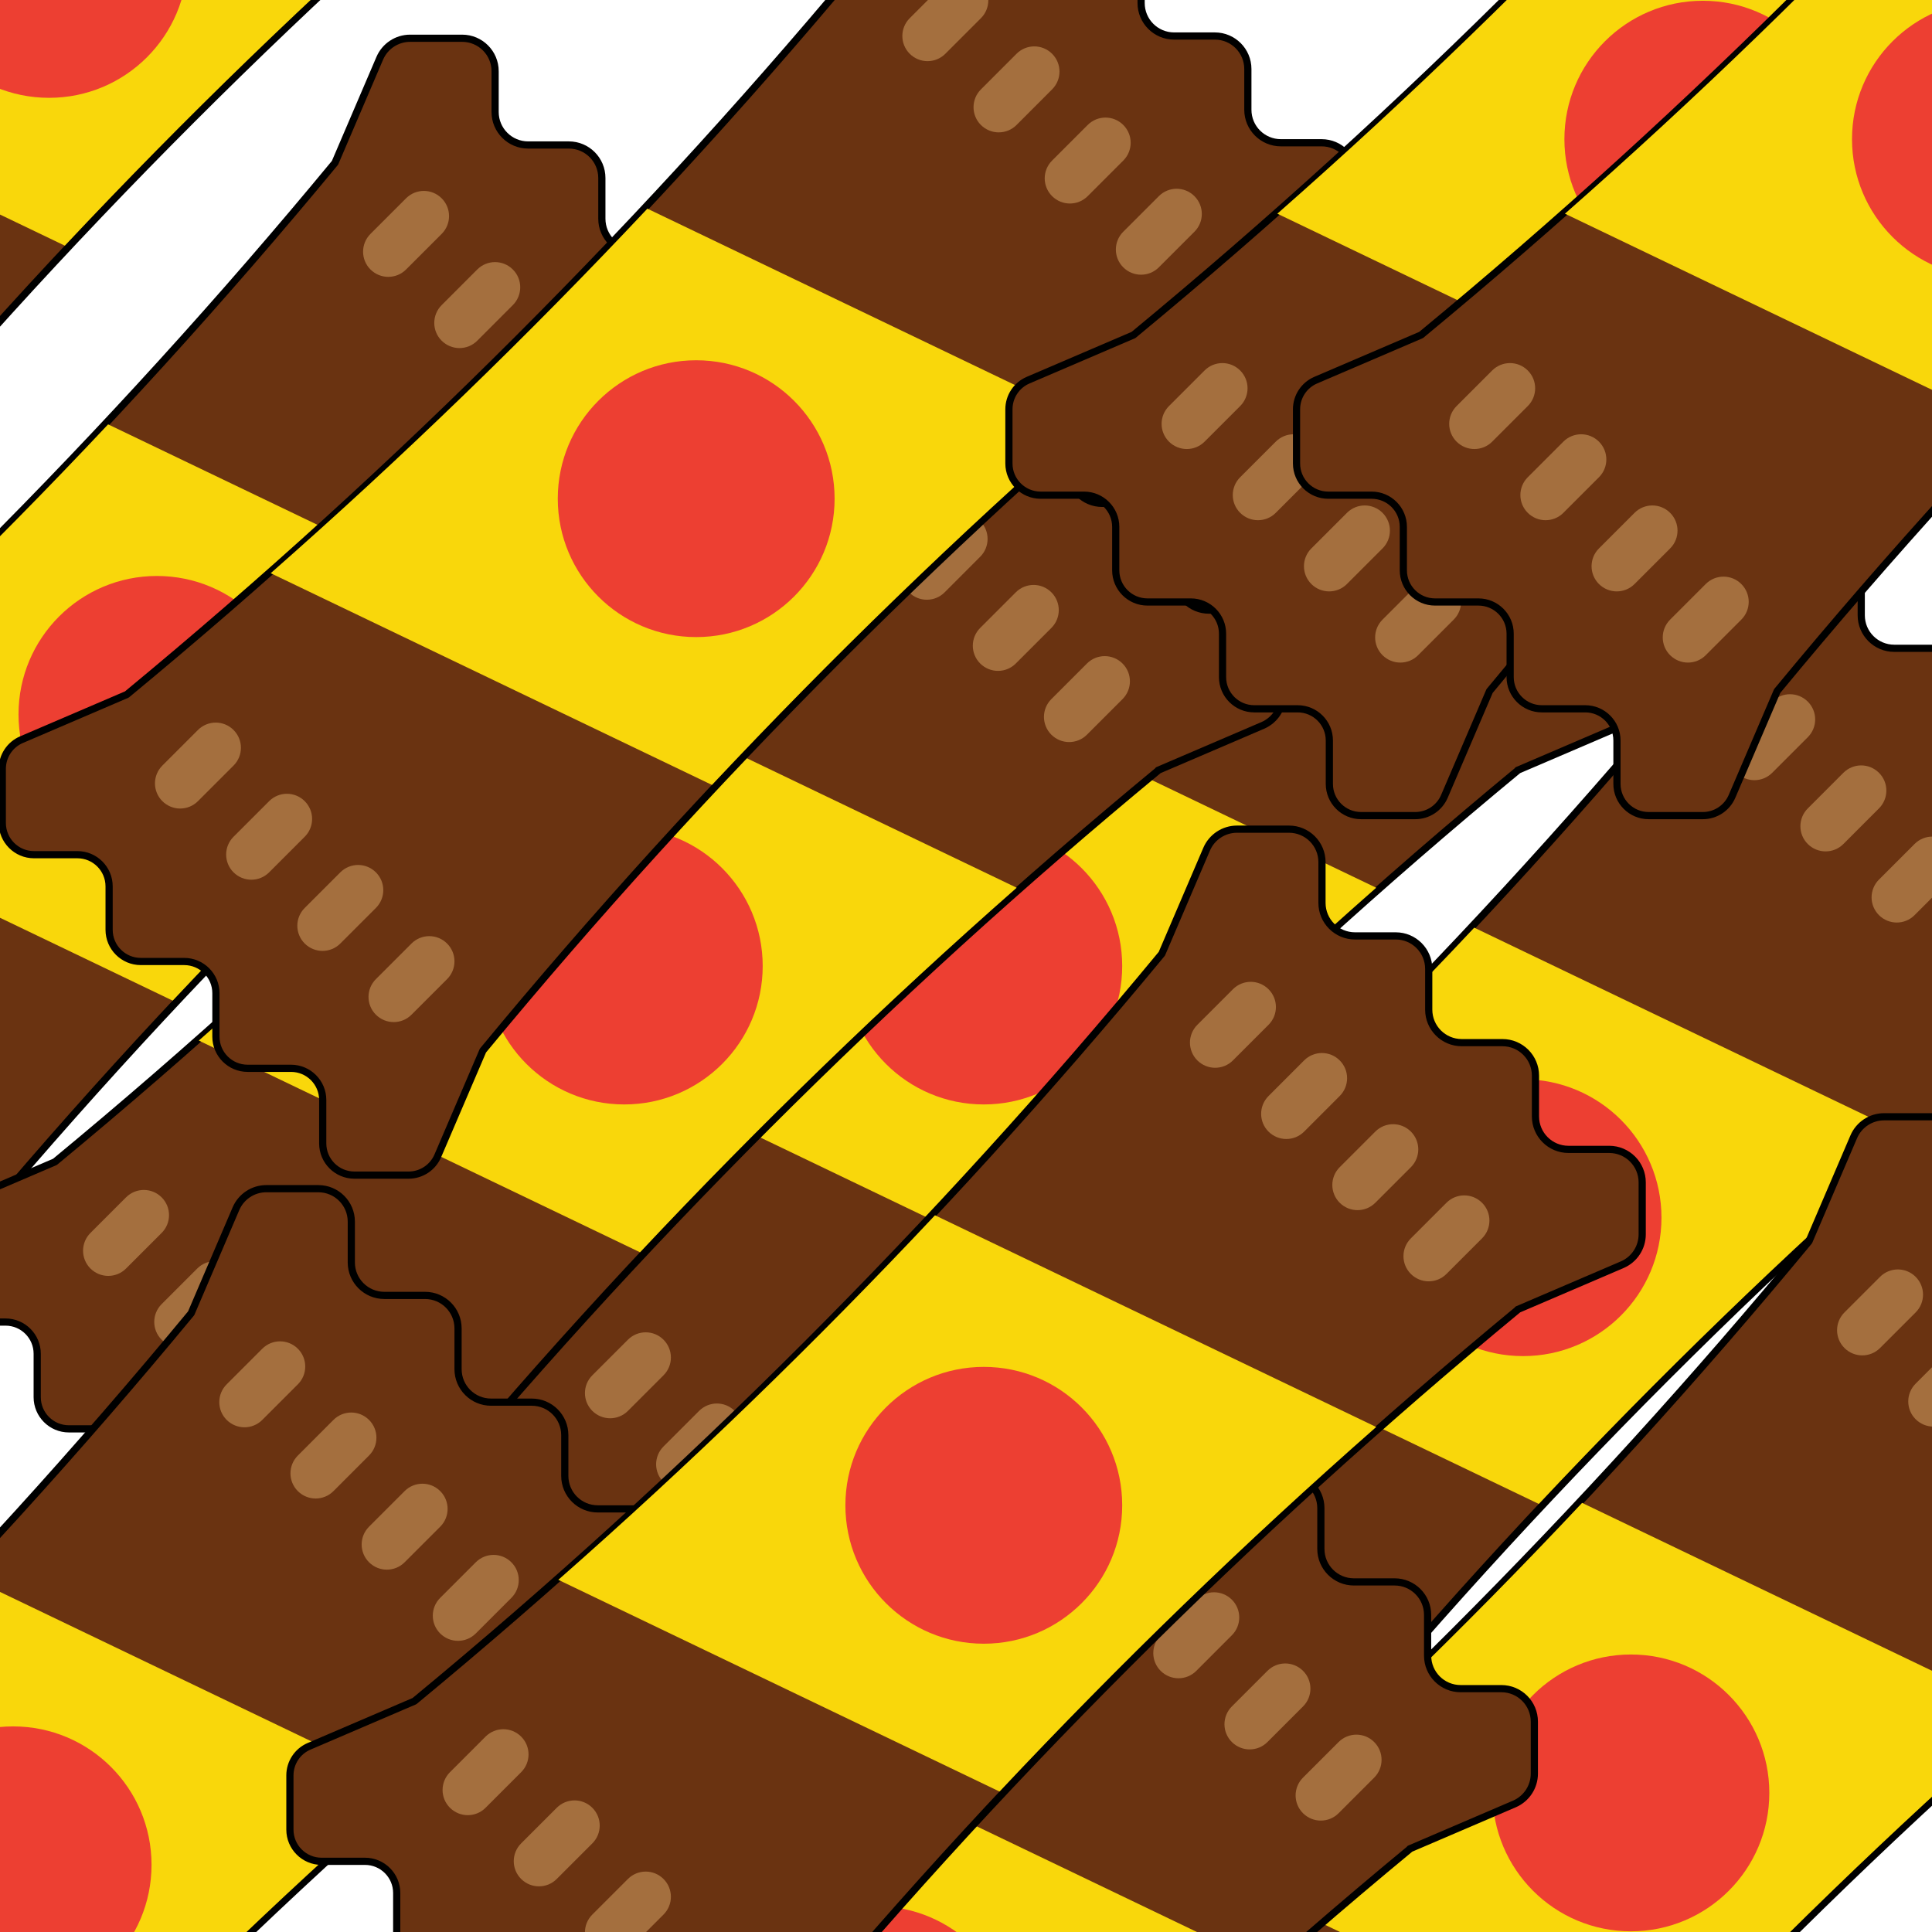<?xml version="1.0" encoding="UTF-8" standalone="no"?>
<svg
   xmlns:dc="http://purl.org/dc/elements/1.1/"
   xmlns:cc="http://creativecommons.org/ns#"
   xmlns:rdf="http://www.w3.org/1999/02/22-rdf-syntax-ns#"
   xmlns:svg="http://www.w3.org/2000/svg"
   xmlns="http://www.w3.org/2000/svg"
   xmlns:sodipodi="http://sodipodi.sourceforge.net/DTD/sodipodi-0.dtd"
   xmlns:inkscape="http://www.inkscape.org/namespaces/inkscape"
   version="1.1"
   id="Capa_1"
   x="0px"
   y="0px"
   viewBox="0 0 53.74 53.74"
   style="enable-background:new 0 0 53.74 53.74;"
   xml:space="preserve"
   sodipodi:docname="candy.svg"
   inkscape:version="1.0.1 (3bc2e813f5, 2020-09-07)"><style
   id="style91"></style><defs
   id="defs87" /><sodipodi:namedview
   pagecolor="#ffffff"
   bordercolor="#666666"
   borderopacity="1"
   objecttolerance="10"
   gridtolerance="10"
   guidetolerance="10"
   inkscape:pageopacity="0"
   inkscape:pageshadow="2"
   inkscape:window-width="1920"
   inkscape:window-height="1016"
   id="namedview85"
   showgrid="false"
   inkscape:zoom="15.351693"
   inkscape:cx="26.87"
   inkscape:cy="26.87"
   inkscape:window-x="1680"
   inkscape:window-y="27"
   inkscape:window-maximized="1"
   inkscape:current-layer="Capa_1" />
  <style>
    @keyframes display1 { 0%, 10% { opacity: 0; } 21% { opacity: 1 } }
    @keyframes display2 { 0%, 20% { opacity: 0; } 30% { opacity: 1 } }
    @keyframes display3 { 0%, 29% { opacity: 0; } 38% { opacity: 1 } }
    @keyframes display4 { 0%, 37% { opacity: 0; } 45% { opacity: 1 } }
    @keyframes display5 { 0%, 44% { opacity: 0; } 51% { opacity: 1 } }
    @keyframes display6 { 0%, 50% { opacity: 0; } 56% { opacity: 1 } }
    @keyframes display7 { 0%, 55% { opacity: 0; } 60% { opacity: 1 } }
    @keyframes display8 { 0%, 59% { opacity: 0; } 63% { opacity: 1 } }
    @keyframes display9 { 0%, 62% { opacity: 0; } 65% { opacity: 1 } }
    @keyframes display10 { 0%, 64% { opacity: 0; } 66% { opacity: 1 } }
    @keyframes display11 { 0%, 65% { opacity: 0; } 67% { opacity: 1 } }

    .candy:nth-of-type(2) { animation: display1 10s infinite; }
    .candy:nth-of-type(3) { animation: display2 10s infinite; }
    .candy:nth-of-type(4) { animation: display3 10s infinite; }
    .candy:nth-of-type(5) { animation: display4 10s infinite; }
    .candy:nth-of-type(6) { animation: display5 10s infinite; }
    .candy:nth-of-type(7) { animation: display6 10s infinite; }
    .candy:nth-of-type(8) { animation: display7 10s infinite; }
    .candy:nth-of-type(9) { animation: display8 10s infinite; }
    .candy:nth-of-type(10) { animation: display9 10s infinite; }
    .candy:nth-of-type(11) { animation: display10 10s infinite; }
    .candy:nth-of-type(12) { animation: display11 10s infinite; }

  </style>
  <defs>
     <g id="candy">
       <path
          style="border:solid 2px #000;stroke-width:0.2;fill:#6a3311;stroke:#000000;stroke-opacity:1;stroke-miterlimit:4;stroke-dasharray:none;stroke-linejoin:round;stroke-linecap:butt"
          d="m 42.214,21.426 2.909,-1.247 c 0.337,-0.145 0.556,-0.477 0.556,-0.844 v -1.446 c 0,-0.507 -0.411,-0.918 -0.918,-0.918 h -1.133 c -0.507,0 -0.918,-0.411 -0.918,-0.918 v -1.133 c 0,-0.507 -0.411,-0.918 -0.918,-0.918 h -1.133 c -0.507,0 -0.918,-0.411 -0.918,-0.918 v -1.133 c 0,-0.507 -0.411,-0.918 -0.918,-0.918 h -1.133 c -0.507,0 -0.918,-0.411 -0.918,-0.918 v -1.133 c 7e-4,-0.507 -0.41,-0.918 -0.918,-0.918 h -1.446 c -0.367,0 -0.699,0.219 -0.844,0.556 l -1.246,2.909 v 0 c -6.255,7.573 -13.216,14.533 -20.789,20.789 v 0 l -2.93,1.256 c -0.325,0.139 -0.535,0.458 -0.535,0.811 v 1.507 c 0,0.487 0.395,0.882 0.882,0.882 h 1.207 c 0.487,0 0.882,0.395 0.882,0.882 v 1.207 c 0,0.487 0.395,0.882 0.882,0.882 h 1.207 c 0.487,0 0.882,0.395 0.882,0.882 v 1.207 c 0,0.487 0.395,0.882 0.882,0.882 h 1.207 c 0.487,0 0.882,0.395 0.882,0.882 v 1.207 c 0,0.487 0.395,0.882 0.882,0.882 h 1.507 c 0.353,0 0.671,-0.21 0.811,-0.534 l 1.256,-2.93 v 0 c 6.252,-7.576 13.213,-14.538 20.785,-20.793 z"
          id="path30" />
        <path
          style="fill:#a46f3e;stroke-width:0.7"
          d="m 33.8,14.701 c -0.179,0 -0.358,-0.069 -0.495,-0.205 -0.274,-0.274 -0.274,-0.716 0,-0.99 l 0.99,-0.99 c 0.274,-0.274 0.716,-0.274 0.99,0 0.274,0.274 0.274,0.716 0,0.99 l -0.99,0.99 c -0.137,0.137 -0.316,0.205 -0.495,0.205 z"
          id="path32" />
        <path
          style="fill:#a46f3e;stroke-width:0.7"
          d="m 35.78,16.682 c -0.179,0 -0.358,-0.069 -0.495,-0.205 -0.274,-0.273 -0.274,-0.716 0,-0.99 l 0.99,-0.991 c 0.274,-0.274 0.716,-0.274 0.99,0 0.274,0.273 0.274,0.716 0,0.99 l -0.99,0.991 c -0.137,0.137 -0.316,0.205 -0.495,0.205 z"
          id="path34" />
        <path
          style="fill:#a46f3e;stroke-width:0.7"
          d="m 37.76,18.661 c -0.179,0 -0.358,-0.069 -0.495,-0.205 -0.274,-0.274 -0.274,-0.716 0,-0.99 l 0.99,-0.99 c 0.274,-0.274 0.716,-0.274 0.99,0 0.274,0.274 0.274,0.716 0,0.99 l -0.99,0.99 c -0.137,0.137 -0.316,0.205 -0.495,0.205 z"
          id="path36" />
        <path
          style="fill:#a46f3e;stroke-width:0.7"
          d="m 39.739,20.641 c -0.179,0 -0.358,-0.069 -0.495,-0.205 -0.274,-0.274 -0.274,-0.716 0,-0.99 l 0.99,-0.99 c 0.274,-0.274 0.716,-0.274 0.99,0 0.274,0.274 0.274,0.716 0,0.99 l -0.99,0.99 c -0.137,0.137 -0.316,0.205 -0.495,0.205 z"
          id="path38" />
        <path
          style="fill:#a46f3e;stroke-width:0.7"
          d="m 13.011,35.49 c -0.179,0 -0.358,-0.069 -0.495,-0.205 -0.274,-0.274 -0.274,-0.716 0,-0.99 l 0.99,-0.99 c 0.274,-0.274 0.716,-0.274 0.99,0 0.274,0.274 0.274,0.716 0,0.99 l -0.99,0.99 c -0.137,0.137 -0.316,0.205 -0.495,0.205 z"
          id="path40" />
        <path
          style="fill:#a46f3e;stroke-width:0.7"
          d="m 14.991,37.47 c -0.179,0 -0.358,-0.069 -0.495,-0.205 -0.274,-0.274 -0.274,-0.716 0,-0.99 l 0.99,-0.99 c 0.274,-0.274 0.716,-0.274 0.99,0 0.274,0.274 0.274,0.716 0,0.99 l -0.99,0.99 c -0.137,0.137 -0.316,0.205 -0.495,0.205 z"
          id="path42" />
        <path
          style="fill:#a46f3e;stroke-width:0.7"
          d="m 16.971,39.45 c -0.179,0 -0.358,-0.069 -0.495,-0.205 -0.274,-0.274 -0.274,-0.716 0,-0.99 l 0.99,-0.99 c 0.274,-0.274 0.716,-0.274 0.99,0 0.274,0.274 0.274,0.716 0,0.99 l -0.99,0.99 c -0.137,0.137 -0.316,0.205 -0.495,0.205 z"
          id="path44" />
        <path
          style="fill:#a46f3e;stroke-width:0.7"
          d="m 18.951,41.43 c -0.179,0 -0.358,-0.069 -0.495,-0.205 -0.274,-0.274 -0.274,-0.716 0,-0.99 l 0.99,-0.99 c 0.274,-0.274 0.716,-0.274 0.99,0 0.274,0.274 0.274,0.716 0,0.99 l -0.99,0.99 c -0.137,0.137 -0.316,0.205 -0.495,0.205 z"
          id="path46" />
        <path
          style="fill:#f9d70b;stroke-width:0.691"
          d="m 27.803,34.833 c 3.328,-3.544 6.824,-6.927 10.477,-10.14 L 26.007,18.804 c -3.328,3.544 -6.824,6.927 -10.477,10.14 z"
          id="path48" />
        <circle
          style="fill:#ed3f32;stroke-width:0.7"
          cx="27.365"
          cy="26.871"
          r="3.85"
          id="circle50" />
      </g>
  </defs>
  <use class="candy" href="#candy" x="0" y="0"/>
  <use class="candy" href="#candy" x="-23" y="-7"/>
  <use class="candy" href="#candy" x="15" y="7"/>
  <use class="candy" href="#candy" x="-10" y="0"/>
  <use class="candy" href="#candy" x="-27" y="25"/>
  <use class="candy" href="#candy" x="-8" y="-13"/>
  <use class="candy" href="#candy" x="18" y="23"/>
  <use class="candy" href="#candy" x="20" y="-23"/>
  <use class="candy" href="#candy" x="-3" y="30"/>
  <use class="candy" href="#candy" x="0" y="15"/>
  <use class="candy" href="#candy" x="-26" y="-28"/>
  <use class="candy" href="#candy" x="28" y="-23"/>
</svg>
